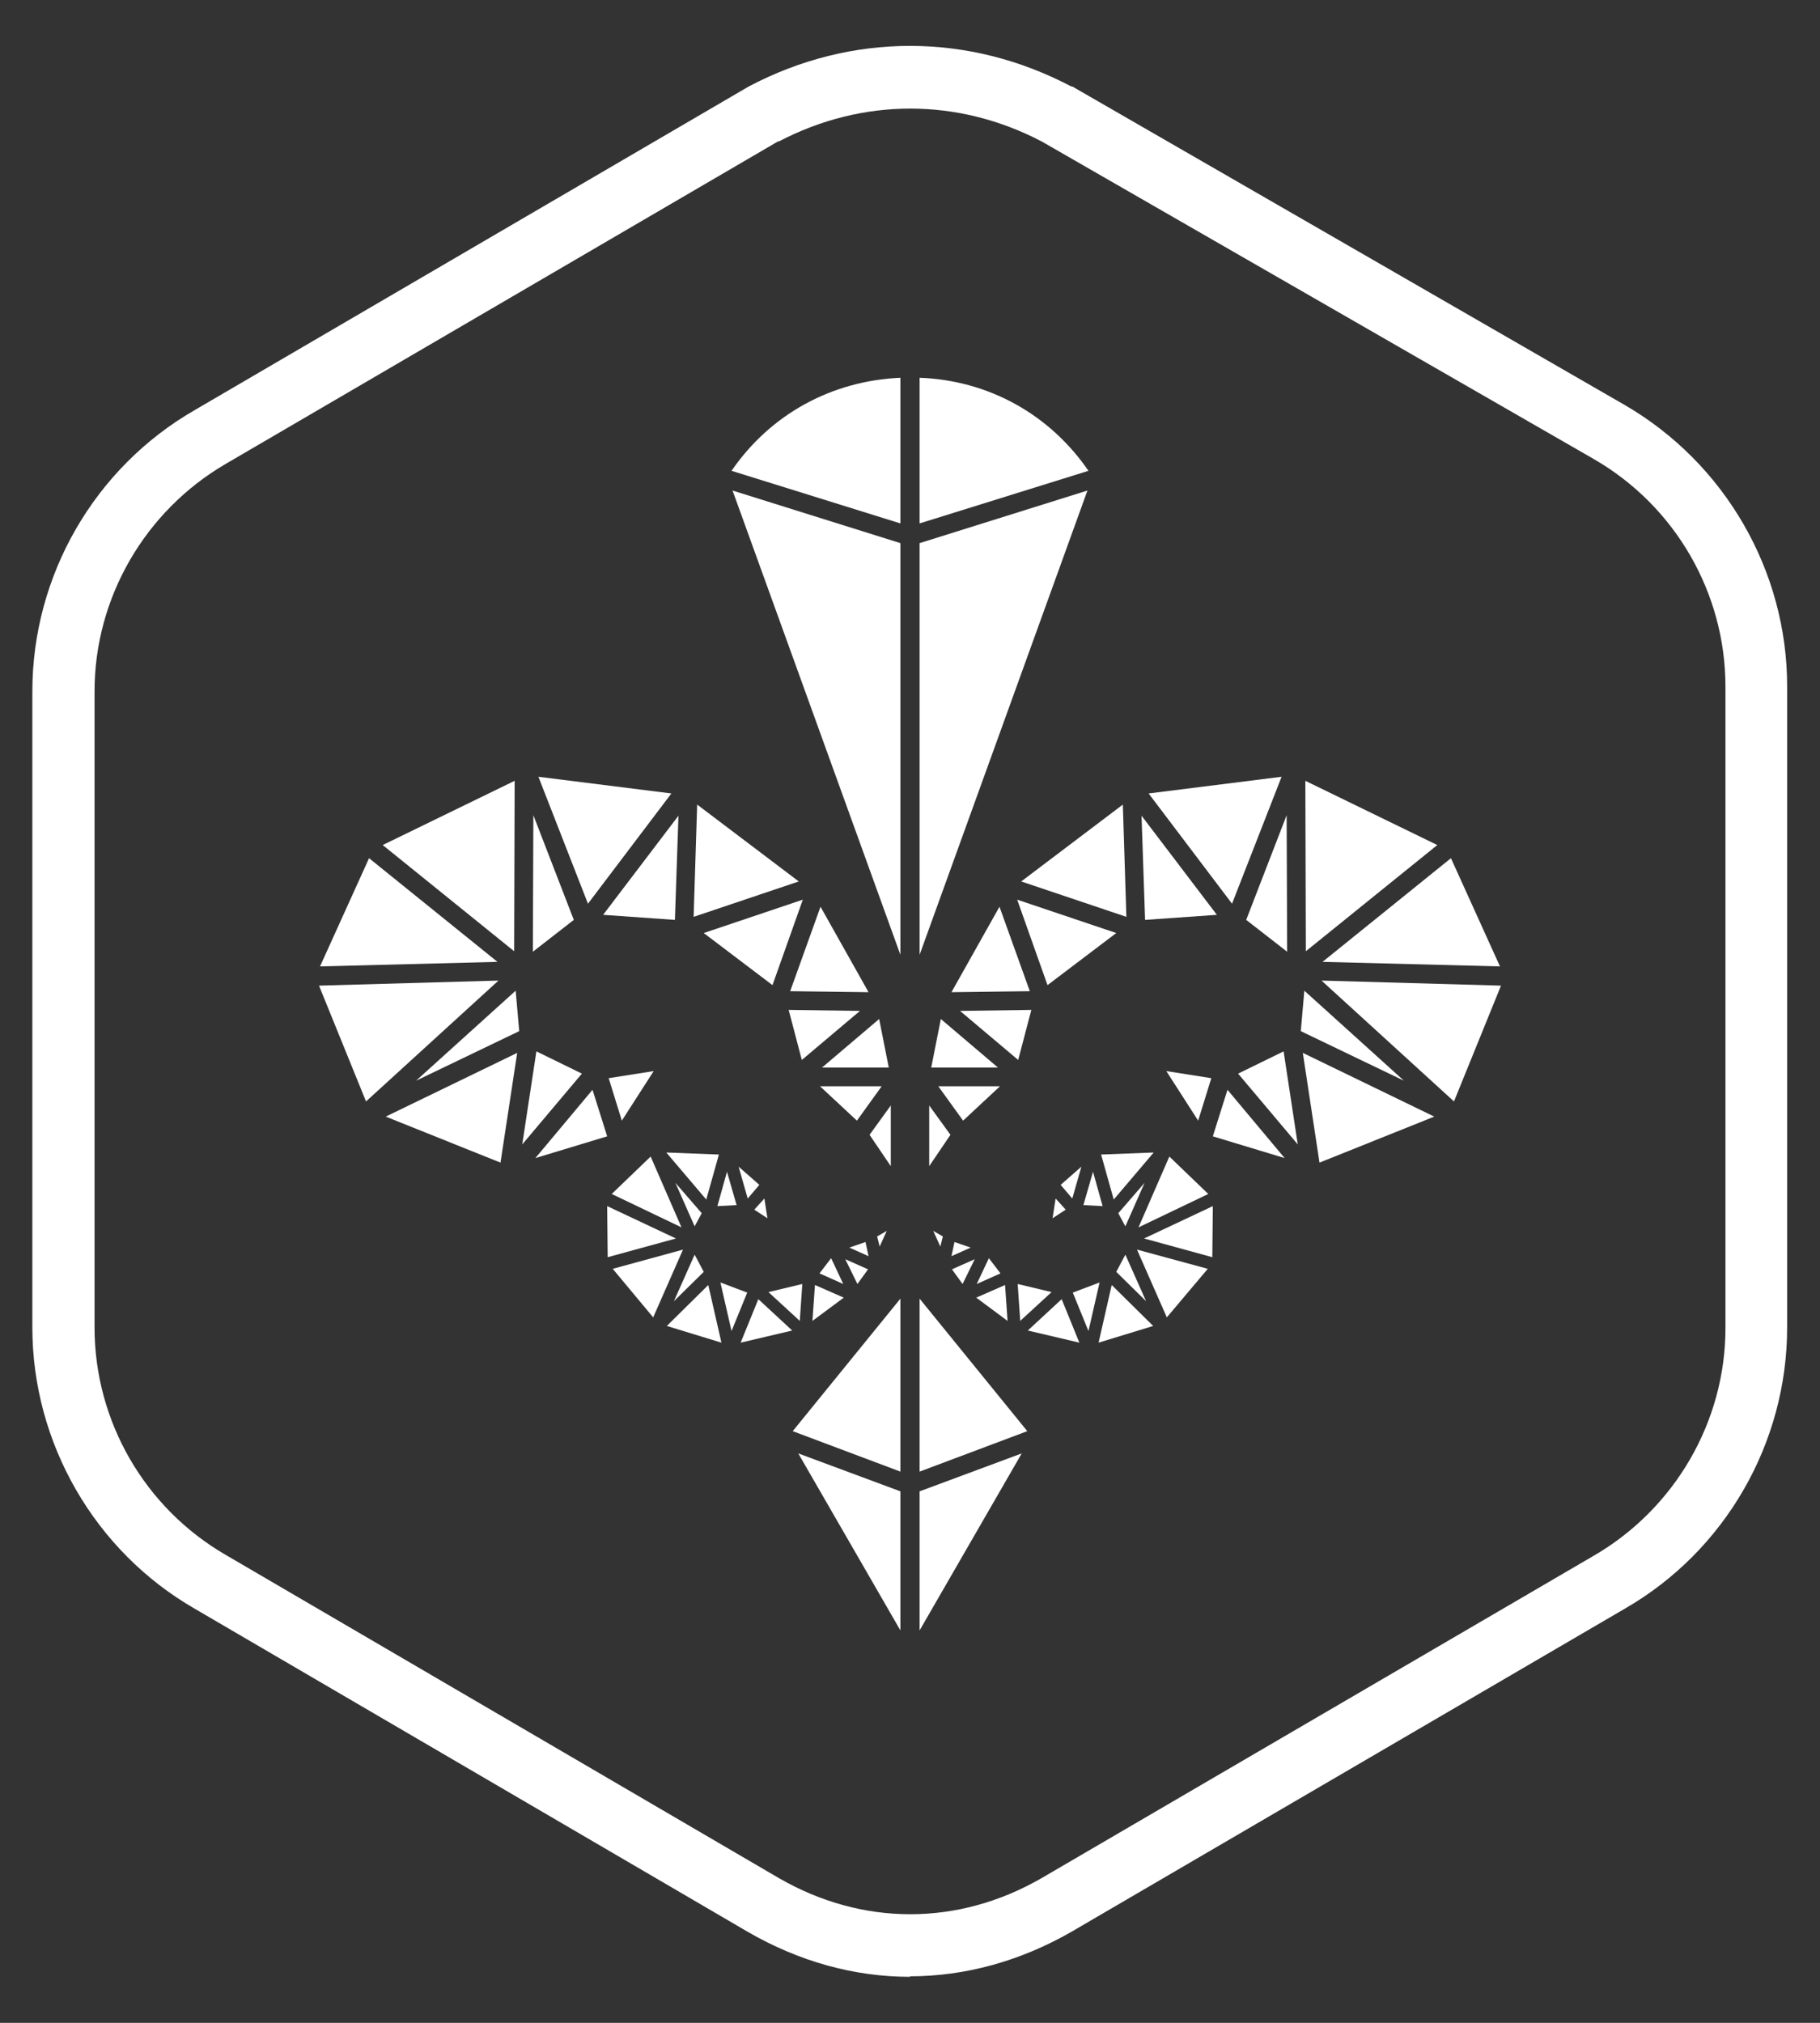 <?xml version="1.0" encoding="UTF-8"?><svg id="Calque_1" xmlns="http://www.w3.org/2000/svg" viewBox="0 0 36 40"><rect x="0" y="0" width="36" height="40" fill="#333333" stroke="none"/><defs><style>.cls-1{fill:#fff;}</style></defs><path class="cls-1" d="M18,39.09c-1.1,0-2.19-.3-3.21-.89L3.85,31.81c-1.98-1.14-3.21-3.28-3.21-5.56V13.67c0-2.29,1.23-4.42,3.21-5.56L14.81,1.71c2.03-1.07,4.35-1.07,6.38,0h.02s10.93,6.3,10.93,6.3c1.98,1.15,3.21,3.28,3.21,5.56v12.68c0,2.29-1.23,4.42-3.21,5.56l-10.93,6.38c-1.02,.59-2.12,.89-3.21,.89ZM15.4,2.79L4.47,9.17c-1.6,.93-2.6,2.65-2.6,4.5v12.58c0,1.85,.99,3.57,2.6,4.5l10.94,6.39c1.65,.95,3.54,.95,5.19,0l10.93-6.38c1.6-.93,2.6-2.65,2.6-4.5V13.58c0-1.85-.99-3.57-2.6-4.5L20.61,2.8c-1.66-.87-3.55-.87-5.21,0Z"/><g><polygon class="cls-1" points="10.17 18.81 10.18 15.44 7.57 16.71 10.17 18.81"/><polygon class="cls-1" points="6.31 19.49 7.24 21.78 9.86 19.39 6.31 19.49"/><polygon class="cls-1" points="10.27 20.39 10.2 19.59 8.23 21.37 10.27 20.39"/><polygon class="cls-1" points="7.3 16.97 6.33 19.11 9.84 19.02 7.3 16.97"/><polygon class="cls-1" points="11.72 21.55 10.59 22.9 12.01 22.47 11.72 21.55"/><polygon class="cls-1" points="10.61 20.79 10.33 22.63 11.51 21.23 10.61 20.79"/><polygon class="cls-1" points="7.63 22.08 9.9 22.99 10.23 20.82 7.63 22.08"/><polygon class="cls-1" points="12.04 21.32 12.3 22.16 12.93 21.18 12.04 21.32"/><polygon class="cls-1" points="13.35 18.19 13.42 16.13 11.93 18.09 13.35 18.19"/><polygon class="cls-1" points="13.79 15.91 13.72 18.13 15.8 17.43 13.79 15.91"/><polygon class="cls-1" points="13.28 15.69 10.65 15.36 11.63 17.87 13.28 15.69"/><polygon class="cls-1" points="16.26 21.11 17.58 21.11 17.39 20.15 16.26 21.11"/><polygon class="cls-1" points="10.55 16.12 10.54 18.82 11.35 18.19 10.55 16.12"/><polygon class="cls-1" points="15.6 19.97 15.86 20.96 17.01 19.99 15.6 19.97"/><polygon class="cls-1" points="17.18 19.62 16.23 17.93 15.63 19.6 17.18 19.62"/><polygon class="cls-1" points="15.28 19.48 15.88 17.79 13.92 18.45 15.28 19.48"/><polygon class="cls-1" points="16.22 21.48 16.95 22.16 17.44 21.48 16.22 21.48"/><polygon class="cls-1" points="17.62 23.06 17.62 21.86 17.2 22.44 17.62 23.06"/><polygon class="cls-1" points="17.81 32.24 17.81 29.49 15.79 28.74 17.81 32.24"/><polygon class="cls-1" points="17.81 29.1 17.81 25.68 15.68 28.3 17.81 29.1"/><polygon class="cls-1" points="18.19 29.49 18.19 32.24 20.21 28.74 18.19 29.49"/><polygon class="cls-1" points="18.19 25.68 18.19 29.1 20.32 28.3 18.19 25.68"/><polygon class="cls-1" points="12.12 25.09 12.92 26.05 13.51 24.71 12.12 25.09"/><polygon class="cls-1" points="13.48 24.27 12.87 22.87 12.1 23.61 13.48 24.27"/><polygon class="cls-1" points="13.88 23.99 13.36 23.39 13.74 24.25 13.88 23.99"/><polygon class="cls-1" points="12.01 23.85 12.02 24.86 13.37 24.49 12.01 23.85"/><polygon class="cls-1" points="14.79 23.7 15.02 23.43 14.61 23.07 14.79 23.7"/><polygon class="cls-1" points="14.38 23.17 14.19 23.85 14.57 23.83 14.38 23.17"/><polygon class="cls-1" points="14.22 22.83 13.18 22.79 13.97 23.72 14.22 22.83"/><polygon class="cls-1" points="15.12 23.7 14.92 23.92 15.18 24.09 15.12 23.7"/><polygon class="cls-1" points="14.25 25.36 14.47 26.32 14.78 25.56 14.25 25.36"/><polygon class="cls-1" points="15 25.69 14.65 26.55 15.67 26.31 15 25.69"/><polygon class="cls-1" points="13.19 26.22 14.27 26.55 14.01 25.41 13.19 26.22"/><polygon class="cls-1" points="16.96 25.39 17.17 25.1 16.72 24.9 16.96 25.39"/><polygon class="cls-1" points="13.92 25.15 13.74 24.81 13.33 25.73 13.92 25.15"/><polygon class="cls-1" points="16.21 25.18 16.68 25.39 16.44 24.88 16.21 25.18"/><polygon class="cls-1" points="16.07 26.12 16.69 25.66 16.12 25.41 16.07 26.12"/><polygon class="cls-1" points="15.82 26.12 15.87 25.39 15.2 25.55 15.82 26.12"/><polygon class="cls-1" points="17.12 24.56 16.8 24.67 17.18 24.84 17.12 24.56"/><polygon class="cls-1" points="17.54 24.34 17.35 24.45 17.4 24.65 17.54 24.34"/><polygon class="cls-1" points="23.08 26.05 23.89 25.09 22.49 24.71 23.08 26.05"/><polygon class="cls-1" points="23.13 22.87 22.52 24.27 23.9 23.61 23.13 22.87"/><polygon class="cls-1" points="22.12 23.99 22.26 24.25 22.64 23.39 22.12 23.99"/><polygon class="cls-1" points="23.98 24.86 23.99 23.85 22.63 24.49 23.98 24.86"/><polygon class="cls-1" points="21.39 23.07 20.98 23.43 21.21 23.7 21.39 23.07"/><polygon class="cls-1" points="21.62 23.17 21.43 23.83 21.81 23.85 21.62 23.17"/><polygon class="cls-1" points="22.82 22.79 21.78 22.83 22.03 23.72 22.82 22.79"/><polygon class="cls-1" points="20.82 24.09 21.08 23.92 20.88 23.7 20.82 24.09"/><polygon class="cls-1" points="21.22 25.56 21.53 26.32 21.75 25.36 21.22 25.56"/><polygon class="cls-1" points="20.33 26.31 21.35 26.55 21 25.69 20.33 26.31"/><polygon class="cls-1" points="21.73 26.55 22.81 26.22 21.99 25.41 21.73 26.55"/><polygon class="cls-1" points="19.28 24.9 18.83 25.1 19.04 25.39 19.28 24.9"/><polygon class="cls-1" points="22.67 25.73 22.26 24.81 22.08 25.15 22.67 25.73"/><polygon class="cls-1" points="19.32 25.39 19.79 25.18 19.56 24.88 19.32 25.39"/><polygon class="cls-1" points="19.93 26.12 19.88 25.41 19.31 25.66 19.93 26.12"/><polygon class="cls-1" points="20.8 25.55 20.13 25.39 20.18 26.12 20.8 25.55"/><polygon class="cls-1" points="18.88 24.56 18.82 24.84 19.2 24.67 18.88 24.56"/><polygon class="cls-1" points="18.65 24.45 18.46 24.34 18.6 24.65 18.65 24.45"/><polygon class="cls-1" points="28.43 16.71 25.82 15.44 25.83 18.81 28.43 16.71"/><polygon class="cls-1" points="26.14 19.39 28.76 21.78 29.69 19.49 26.14 19.39"/><polygon class="cls-1" points="25.8 19.59 25.73 20.39 27.77 21.37 25.8 19.59"/><polygon class="cls-1" points="29.67 19.11 28.7 16.97 26.16 19.02 29.67 19.11"/><polygon class="cls-1" points="25.41 22.9 24.28 21.55 23.99 22.47 25.41 22.9"/><polygon class="cls-1" points="24.49 21.23 25.67 22.63 25.39 20.79 24.49 21.23"/><polygon class="cls-1" points="26.1 22.99 28.37 22.08 25.77 20.82 26.1 22.99"/><polygon class="cls-1" points="23.07 21.18 23.7 22.16 23.96 21.32 23.07 21.18"/><polygon class="cls-1" points="24.07 18.09 22.58 16.13 22.65 18.19 24.07 18.09"/><polygon class="cls-1" points="22.28 18.13 22.21 15.91 20.2 17.43 22.28 18.13"/><polygon class="cls-1" points="22.72 15.69 24.37 17.87 25.35 15.36 22.72 15.69"/><polygon class="cls-1" points="18.61 20.15 18.42 21.11 19.74 21.11 18.61 20.15"/><polygon class="cls-1" points="25.46 18.82 25.45 16.12 24.65 18.19 25.46 18.82"/><polygon class="cls-1" points="18.99 19.99 20.14 20.96 20.4 19.97 18.99 19.99"/><polygon class="cls-1" points="19.77 17.93 18.82 19.62 20.37 19.6 19.77 17.93"/><polygon class="cls-1" points="20.12 17.79 20.72 19.48 22.08 18.45 20.12 17.79"/><polygon class="cls-1" points="18.56 21.48 19.05 22.16 19.78 21.48 18.56 21.48"/><polygon class="cls-1" points="18.38 21.86 18.38 23.06 18.8 22.44 18.38 21.86"/><polygon class="cls-1" points="17.81 18.88 17.81 10.74 14.49 9.7 17.81 18.88"/><polygon class="cls-1" points="18.19 10.74 18.19 18.88 21.51 9.7 18.19 10.74"/><path class="cls-1" d="M17.81,10.35v-2.88c-1.36,.06-2.57,.72-3.34,1.84l3.34,1.04Z"/><path class="cls-1" d="M18.19,7.47v2.88l3.34-1.04c-.77-1.12-1.98-1.79-3.34-1.84Z"/></g></svg>
